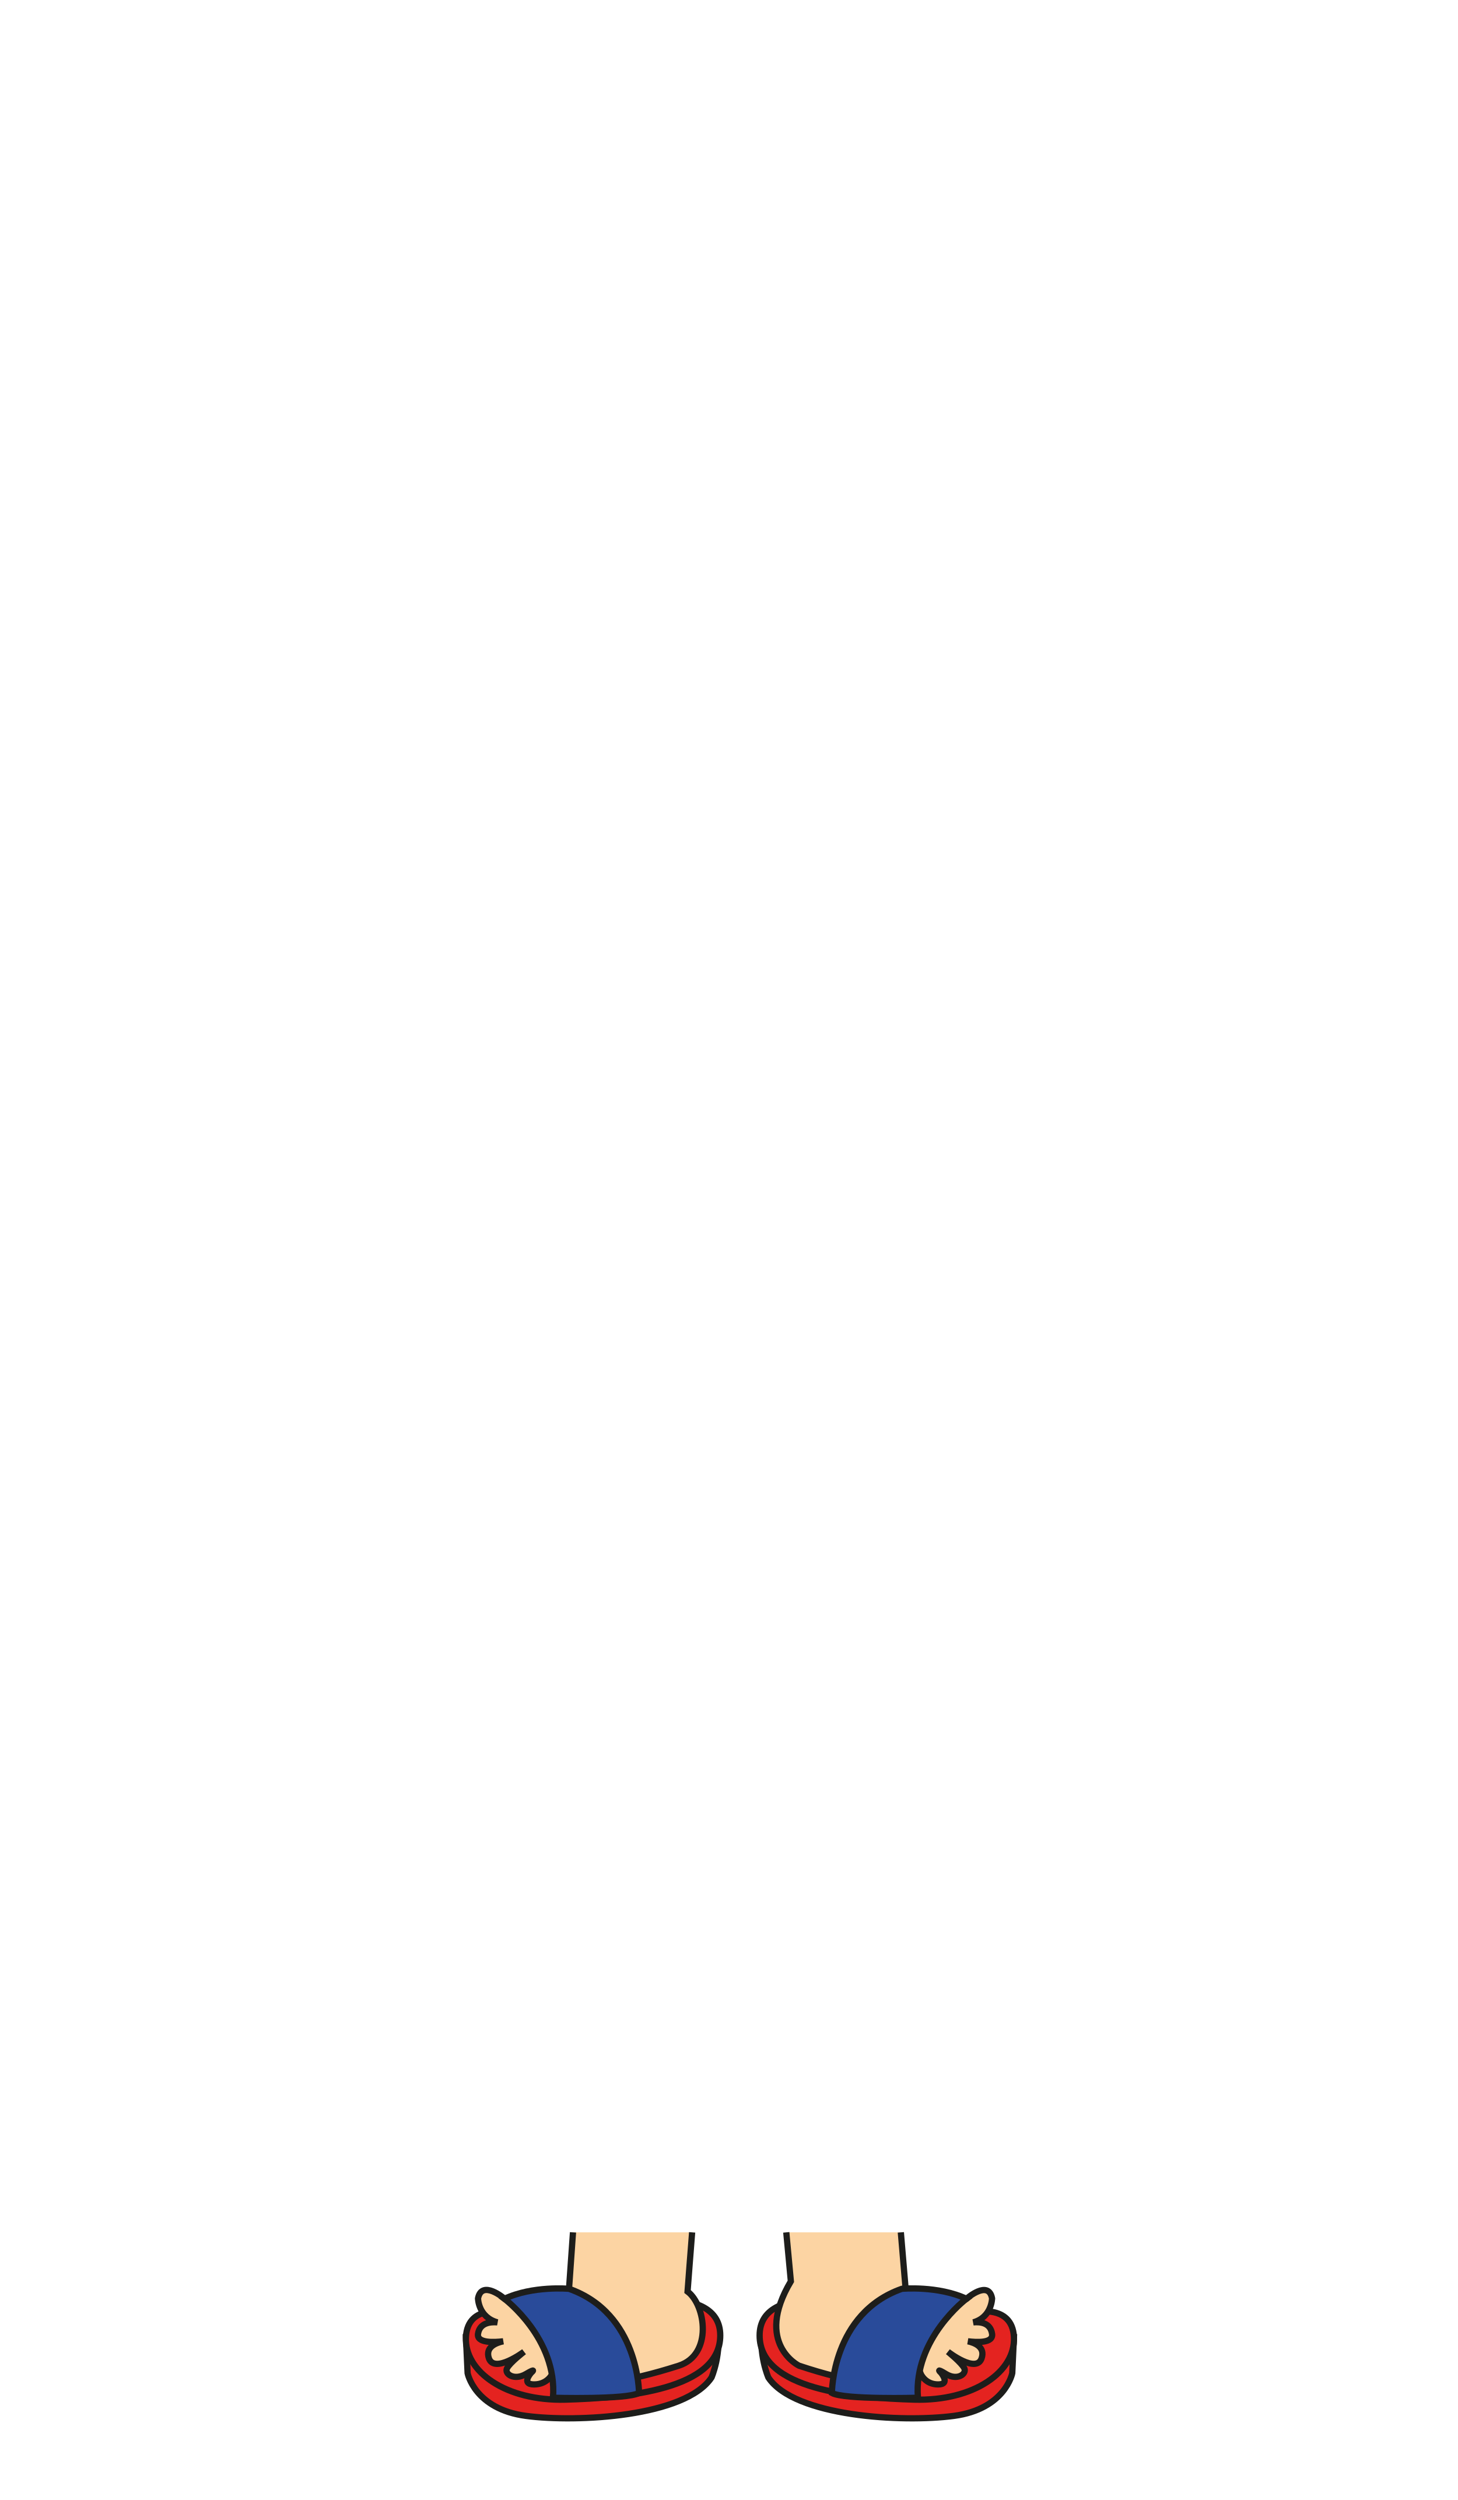 <?xml version="1.0" encoding="utf-8"?>
<!-- Generator: Adobe Illustrator 21.1.0, SVG Export Plug-In . SVG Version: 6.00 Build 0)  -->
<svg version="1.1" id="shoe_x2F_5" xmlns="http://www.w3.org/2000/svg" xmlns:xlink="http://www.w3.org/1999/xlink" x="0px" y="0px"
	 viewBox="0 0 700 1200" style="enable-background:new 0 0 700 1200;" xml:space="preserve">
<style type="text/css">
	.st0{fill:#E42320;stroke:#1D1D1B;stroke-width:3;stroke-miterlimit:10;}
	.st1{fill:#FCD4A3;stroke:#1D1D1B;stroke-width:3;stroke-miterlimit:10;}
	.st2{fill:#294B9A;stroke:#1D1D1B;stroke-width:3;stroke-miterlimit:10;}
</style>
<g>
	<g>
		<path class="st0" d="M486.8,1121.9l-0.8,17.3c0,0-3.3,17.2-28,20.5c-24.7,3.3-76.6,0.4-89.1-18.4c0,0-5-11.3-2.9-25.1
			L486.8,1121.9z"/>
		<path class="st0" d="M466.8,1110.1c0,0,19.2-4.7,20,11.8c0.8,16.6-19.2,30.8-47.9,30c-28.7-0.8-74.2-4.7-74.2-30.8
			s48.7-15.8,63.9-13.4S466.8,1110.1,466.8,1110.1z"/>
	</g>
	<g>
		<path class="st0" d="M223.7,1121.9l0.8,17.3c0,0,3.3,17.2,28,20.5c24.7,3.3,76.6,0.4,89.1-18.4c0,0,5-11.3,2.9-25.1L223.7,1121.9z
			"/>
		<path class="st0" d="M243.7,1110.1c0,0-19.2-4.7-20,11.8c-0.8,16.6,19.2,30.8,47.9,30s74.2-4.7,74.2-30.8s-48.7-15.8-63.9-13.4
			C266.8,1110.1,243.7,1110.1,243.7,1110.1z"/>
	</g>
	<g>
		<path class="st1" d="M275.1,1071.6c-0.7,10.3-1.4,19.9-1.9,27c-7.2,3.4-27.7,4.8-31,4.8c0,0-10.9-9.3-12.7-0.1c0,0,0.1,9,9.3,11.5
			c-3.5-0.3-8.5,0.3-9.3,5.5c-0.7,4.6,7.8,4.1,12.1,3.6c-3.3,0.7-8.7,2.7-6.9,8.1c2.6,7.6,16.9-3.1,16.9-3.1s-6.9,5.3-8.2,8
			c-1.3,2.7,3.5,6,9.1,2.7c5.6-3.3,2.6-0.7,2.6-0.7s-5.2,5.7,1.3,5.7s8.7-5,8.7-5s8.7,12.7,60.8-4c16.4-5.3,12.9-29.1,4.2-35.6
			c0.5-6.9,1.3-16.8,2.2-28.4"/>
		<path class="st1" d="M377.5,1071.6c0.9,9.3,1.6,17.3,2.2,23.5c-17.8,29.9,3.9,40.5,3.9,40.5c50.1,16.7,58.5,4,58.5,4s2.1,5,8.3,5
			s1.3-5.7,1.3-5.7s-2.9-2.6,2.5,0.7c5.4,3.3,10,0,8.8-2.7c-1.3-2.7-7.9-8-7.9-8s13.7,10.7,16.2,3.1c1.8-5.4-3.4-7.4-6.6-8.1
			c4.2,0.5,12.3,1,11.6-3.6c-0.8-5.3-5.6-5.8-9-5.5c8.9-2.5,9-11.5,9-11.5c-1.7-9.1-12.2,0.1-12.2,0.1c-3.1,0-22-1.3-29.3-4.6
			l-2.3-27.2"/>
	</g>
	<path class="st2" d="M242.2,1103.5c0,0,25.5,19.1,23.3,47.5c0,0,35.3,1,41.3-2.3c0,0,0-38.2-33.6-50
		C273.2,1098.7,255.8,1097.1,242.2,1103.5z"/>
	<path class="st2" d="M464,1103.5c0,0-25.5,19.1-23.3,47.5c0,0-35.3,1-41.3-2.3c0,0,0-38.2,33.6-50
		C433,1098.7,450.4,1097.1,464,1103.5z"/>
</g>
</svg>
